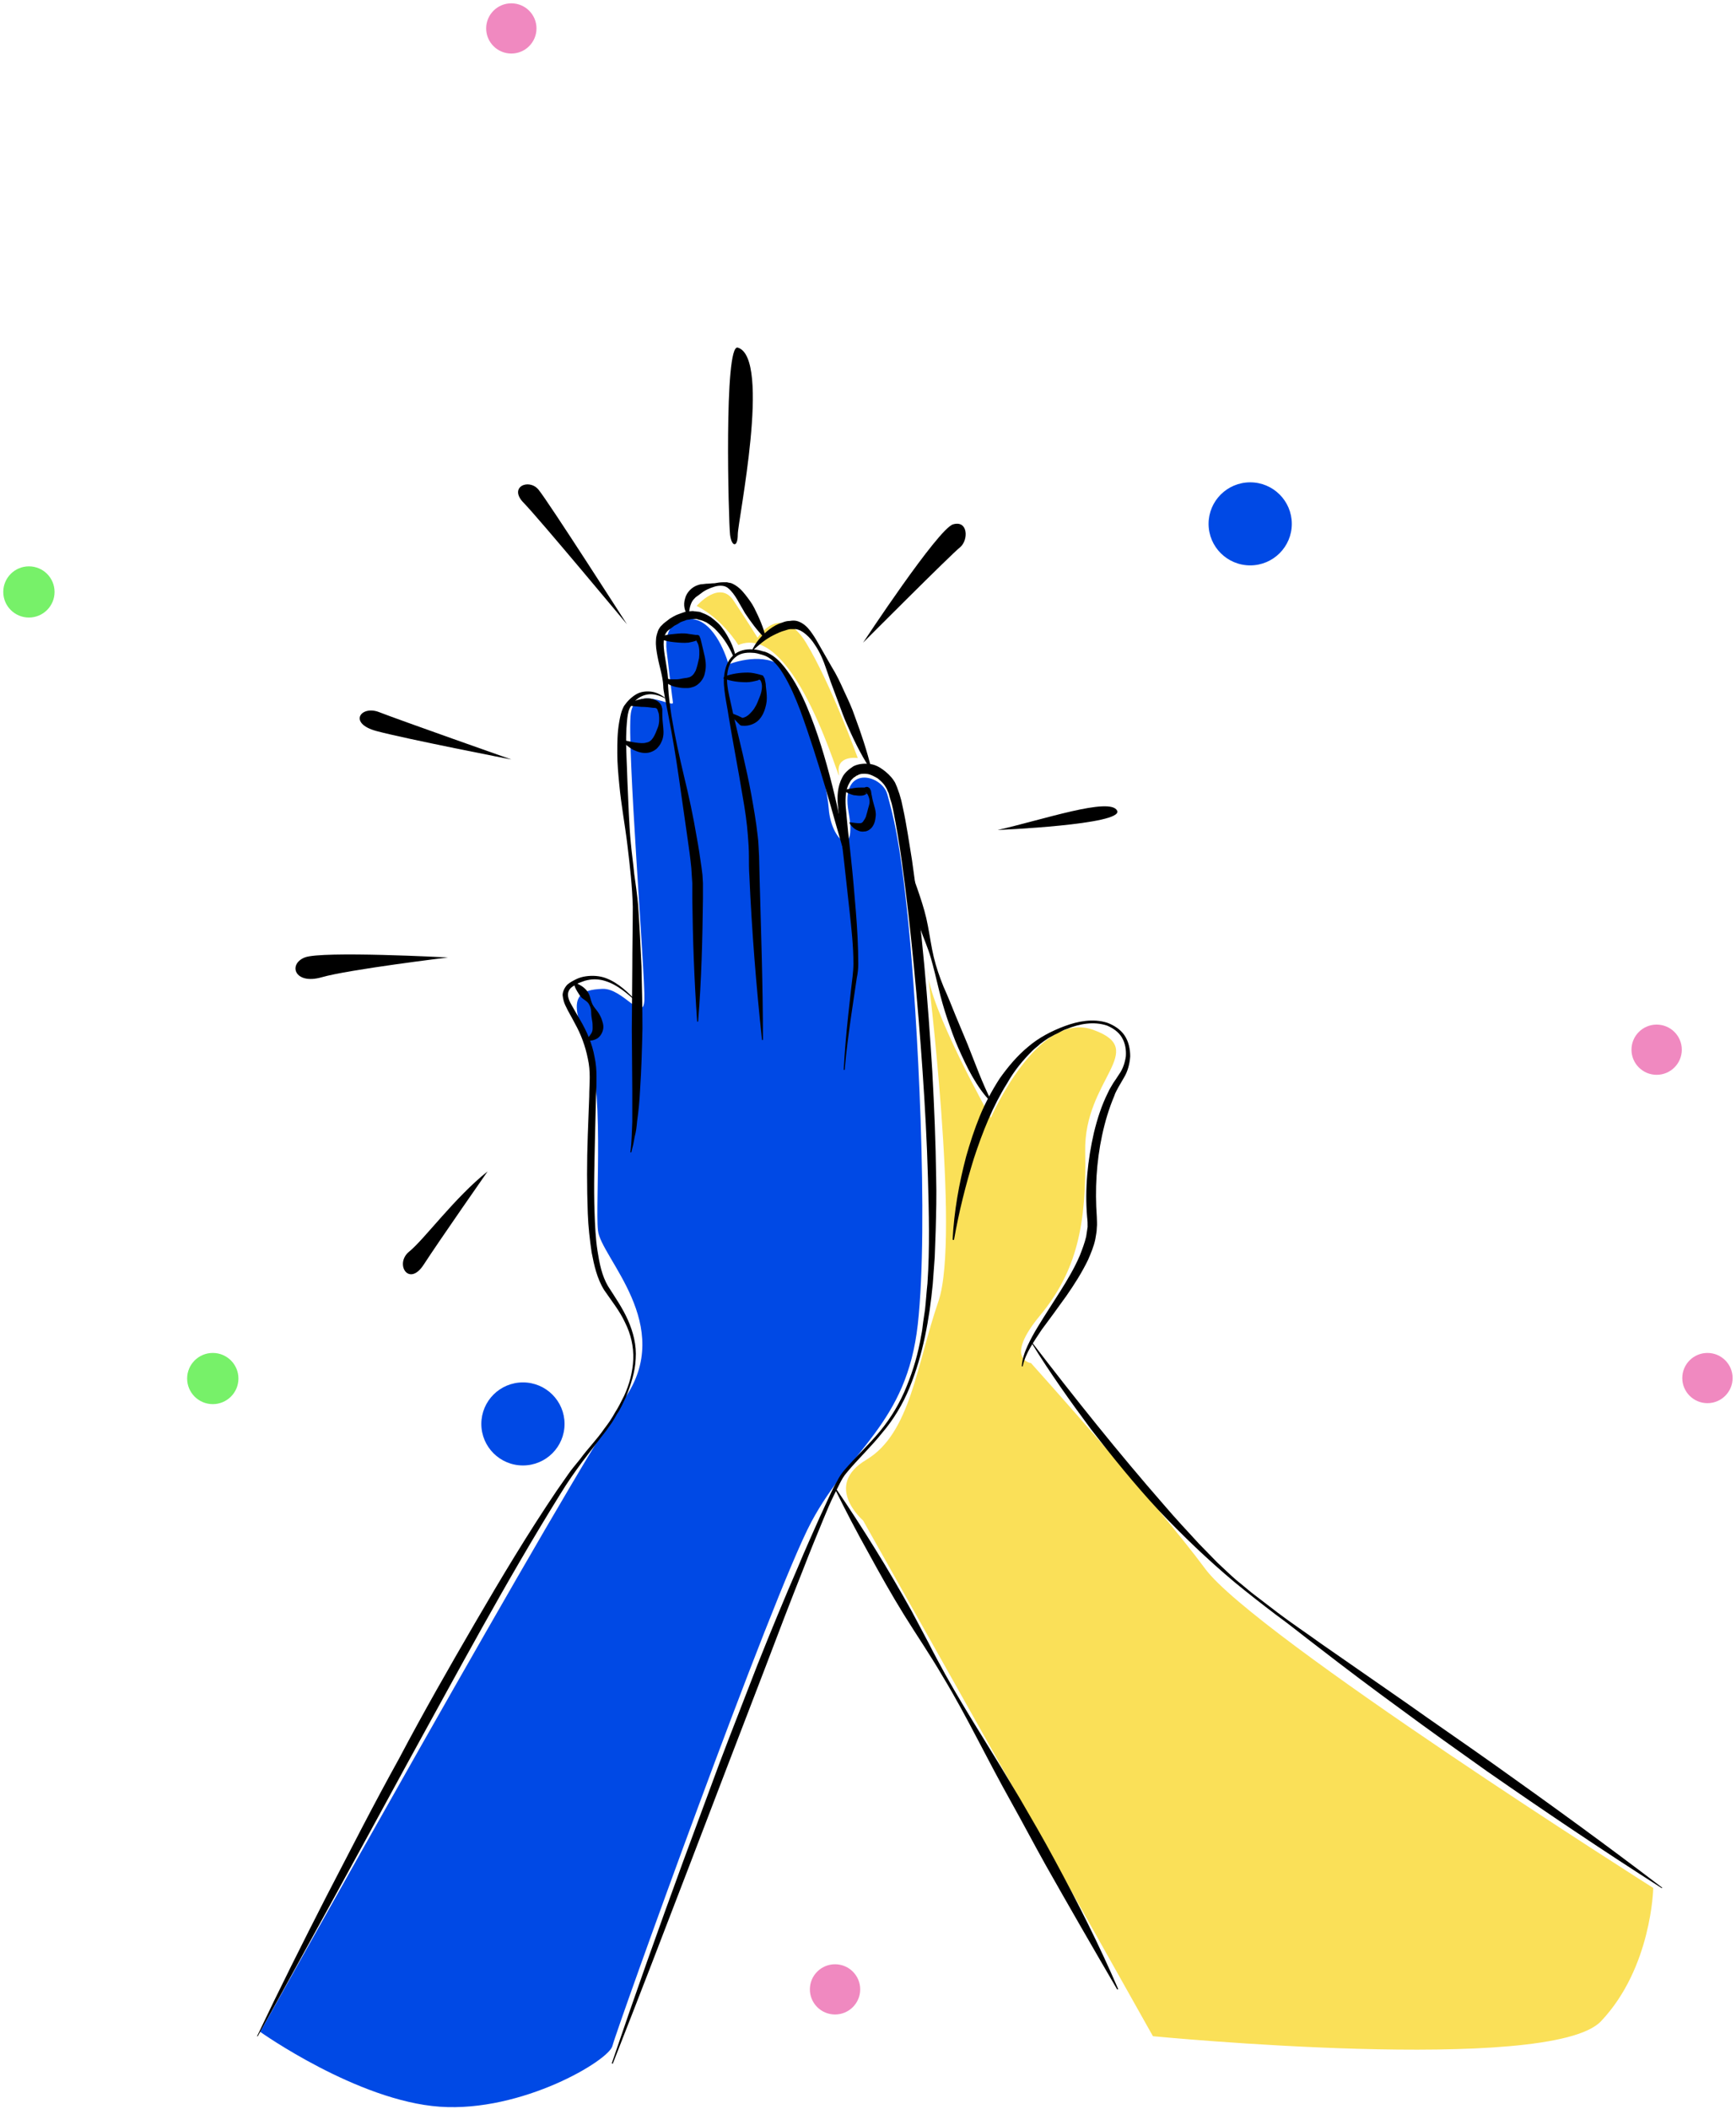 <svg width="261" height="317" viewBox="0 0 261 317" fill="none" xmlns="http://www.w3.org/2000/svg">
<path d="M139.439 145.784C139.439 145.784 144.385 185.77 141.112 195.495C137.766 205.219 136.893 215.379 130.273 219.37C123.653 223.289 129.763 228.514 129.763 228.514L173.339 306.019C173.339 306.019 233.064 311.824 240.703 303.769C248.341 295.714 248.559 283.74 248.559 283.74C248.559 283.74 188.543 245.713 181.195 235.771C173.848 225.829 155.007 204.856 155.007 204.856C155.007 204.856 150.86 204.348 156.389 197.672C161.918 190.995 163.372 183.956 163.154 173.071C162.936 162.185 172.83 157.831 164.391 154.783C156.025 151.735 148.969 167.991 148.969 167.991C148.969 167.991 139.584 151.3 139.439 145.784Z" fill="#FAE058"/>
<path d="M104.738 91.067C104.738 91.067 108.23 87.003 110.34 90.341C112.522 93.606 113.904 95.856 113.904 95.856C113.904 95.856 117.324 90.341 121.179 96.582C124.962 102.823 128.963 113.926 128.963 113.926C128.963 113.926 125.617 113.418 126.126 116.321C126.635 119.224 119.651 93.244 110.995 96.945C110.995 96.872 108.521 92.953 104.738 91.067Z" fill="#FAE058"/>
<path d="M104.738 93.171C101.901 92.3 99.791 94.26 100.228 97.816C100.664 101.371 101.028 104.637 101.174 105.581C101.319 106.524 95.499 102.75 94.845 107.177C94.19 111.604 97.027 146.728 96.882 150.284C96.736 153.84 93.681 148.469 90.553 148.615C87.352 148.76 85.169 149.558 88.079 156.017C90.989 162.475 89.461 180.836 89.898 184.899C90.262 188.963 101.683 199.196 93.826 210.299C85.97 221.402 39.12 305.365 39.12 305.365C39.12 305.365 53.743 315.743 66.11 316.614C78.477 317.485 91.571 309.647 92.08 307.47C92.59 305.293 116.087 239.762 121.979 228.732C127.872 217.701 136.311 214 137.984 199.051C139.657 184.101 137.911 152.243 136.602 139.035C135.292 125.828 134.201 122.344 133.401 119.369C132.6 116.393 126.271 114.797 127.581 122.054C128.89 129.311 124.962 126.408 124.598 121.546C124.235 116.611 120.306 101.879 117.251 99.92C114.123 97.961 109.54 99.847 109.54 99.847C109.54 99.847 108.012 94.187 104.738 93.171Z" fill="#0049E5"/>
<path d="M92.008 310.01C95.427 299.923 98.991 289.908 102.629 279.966L108.157 265.017C110.049 260.009 112.013 255.075 113.904 250.14C115.869 245.205 117.906 240.27 120.015 235.408C121.034 232.941 122.125 230.546 123.216 228.079C123.798 226.845 124.307 225.684 124.889 224.45C125.18 223.869 125.471 223.216 125.835 222.636C126.126 222.055 126.49 221.475 126.926 220.967C128.672 218.935 130.636 217.12 132.309 215.089C133.983 213.057 135.365 210.734 136.311 208.34C137.329 205.872 138.056 203.332 138.493 200.72C138.638 200.067 138.711 199.413 138.784 198.76L139.075 196.801C139.22 195.495 139.293 194.188 139.439 192.882C139.802 187.584 139.657 182.287 139.511 176.989C139.366 171.692 139.075 166.394 138.711 161.096C138.347 155.799 137.911 150.501 137.402 145.276C136.893 139.979 136.311 134.754 135.583 129.456C135.219 126.843 134.783 124.231 134.274 121.691L134.055 120.748L133.764 119.804C133.692 119.514 133.619 119.151 133.473 118.933L133.328 118.571C133.255 118.425 133.182 118.353 133.11 118.208C132.819 117.7 132.382 117.337 131.946 116.974C131.436 116.684 130.927 116.393 130.418 116.321C129.909 116.248 129.327 116.248 128.89 116.539C128.745 116.539 128.672 116.684 128.527 116.756C128.381 116.829 128.308 116.901 128.236 116.974L127.945 117.264L127.726 117.627C127.144 118.571 127.072 119.877 127.144 121.11C127.363 123.723 127.654 126.408 127.945 129.021C128.236 131.633 128.454 134.318 128.672 136.931C128.89 139.616 129.036 142.228 129.036 144.913C129.036 145.567 128.963 146.292 128.818 146.945L128.527 148.905L127.945 152.824C127.581 155.436 127.217 158.049 126.999 160.734C126.999 160.806 126.926 160.806 126.926 160.806C126.853 160.806 126.853 160.734 126.853 160.734C126.999 158.049 127.217 155.436 127.508 152.751L127.945 148.76C128.09 147.453 128.308 146.075 128.308 144.841C128.308 142.228 128.017 139.543 127.726 136.931L126.853 129.021C126.562 126.408 126.199 123.723 125.98 121.11C125.835 119.732 125.908 118.208 126.635 116.829C126.999 116.103 127.654 115.595 128.308 115.16C129.036 114.797 129.909 114.724 130.636 114.797C131.436 114.869 132.164 115.232 132.746 115.668C133.328 116.103 133.91 116.611 134.346 117.264C134.419 117.409 134.565 117.555 134.637 117.772L134.856 118.28C135.001 118.643 135.074 118.933 135.219 119.296L135.51 120.312L135.729 121.328C136.311 123.941 136.674 126.626 137.111 129.238C138.638 139.761 139.511 150.429 140.166 161.024C140.457 166.322 140.675 171.619 140.748 176.989C140.821 179.674 140.748 182.287 140.675 184.972L140.53 188.963L140.239 192.955C139.73 198.252 138.784 203.55 136.747 208.557C135.729 211.025 134.346 213.347 132.6 215.379C130.927 217.483 128.963 219.298 127.29 221.33C126.853 221.838 126.562 222.346 126.271 222.926C125.98 223.507 125.689 224.087 125.398 224.668C124.817 225.829 124.307 227.063 123.798 228.296C122.78 230.764 121.761 233.231 120.815 235.698C118.851 240.633 116.96 245.568 115.068 250.575C107.43 270.387 99.937 290.271 92.153 310.082C92.153 310.155 92.08 310.155 92.08 310.155C92.008 310.082 91.935 310.083 92.008 310.01Z" fill="black"/>
<path d="M126.999 118.716C127.508 118.571 128.017 118.498 128.454 118.425C128.89 118.353 129.4 118.353 129.691 118.353C129.763 118.353 129.763 118.353 129.836 118.353H129.909C129.909 118.353 129.909 118.353 129.982 118.353C130.054 118.353 130.127 118.28 130.2 118.28C130.491 118.208 130.709 118.425 130.782 118.498C130.855 118.643 130.855 118.716 130.927 118.788C131 119.079 131 119.369 131.073 119.587C131.146 120.095 131.291 120.603 131.437 121.111C131.582 121.619 131.727 122.127 131.655 122.707C131.582 123.288 131.509 123.868 131 124.449C130.709 124.739 130.345 124.957 129.982 124.957C129.618 125.029 129.254 124.957 128.963 124.812C128.381 124.594 128.017 124.158 127.726 123.723C127.726 123.65 127.726 123.65 127.726 123.578C127.726 123.578 127.726 123.578 127.799 123.578C128.308 123.65 128.818 123.723 129.181 123.723C129.618 123.723 129.691 123.578 129.836 123.36C129.982 123.142 130.2 122.852 130.273 122.417C130.418 121.981 130.491 121.546 130.636 121.111C130.782 120.675 130.782 120.167 130.564 119.659C130.491 119.441 130.345 119.224 130.2 119.151C130.2 119.151 130.127 119.079 130.127 119.151C130.127 119.151 130.2 119.296 130.345 119.224C130.418 119.224 130.418 119.224 130.491 119.224C130.491 119.224 130.491 119.224 130.418 119.224L130.273 119.296C130.2 119.369 130.127 119.369 130.054 119.441C129.763 119.587 129.472 119.587 129.181 119.587C128.89 119.587 128.672 119.514 128.381 119.514C127.872 119.369 127.363 119.224 126.926 118.788C126.926 118.861 126.926 118.788 126.999 118.716C126.926 118.716 126.926 118.716 126.999 118.716Z" fill="black"/>
<path d="M127.508 130.109C126.271 126.19 125.253 122.272 124.089 118.353C122.925 114.434 121.688 110.515 120.306 106.742C119.579 104.855 118.779 102.968 117.76 101.299C117.251 100.428 116.596 99.63 115.869 99.049C115.505 98.759 115.068 98.541 114.559 98.396C114.05 98.251 113.613 98.106 113.104 98.106C112.159 98.033 111.14 98.178 110.413 98.904C109.685 99.557 109.394 100.573 109.321 101.517C109.249 102.533 109.394 103.476 109.612 104.492C109.831 105.508 110.049 106.451 110.267 107.467C111.213 111.459 112.231 115.45 112.959 119.441C113.322 121.473 113.686 123.505 113.904 125.537C114.05 126.553 114.05 127.642 114.123 128.658L114.195 131.706C114.414 139.906 114.705 148.034 114.705 156.234C114.705 156.307 114.705 156.307 114.632 156.307C114.559 156.307 114.559 156.307 114.559 156.234C113.686 148.107 113.031 139.906 112.668 131.706C112.595 130.69 112.595 129.674 112.595 128.658C112.595 127.642 112.522 126.626 112.45 125.682C112.304 123.65 112.013 121.691 111.649 119.659C110.995 115.668 110.194 111.604 109.54 107.613C109.394 106.597 109.176 105.581 109.03 104.565C108.885 103.549 108.739 102.46 108.885 101.444C109.03 100.428 109.321 99.34 110.194 98.541C110.995 97.743 112.159 97.525 113.177 97.598C113.686 97.598 114.268 97.743 114.705 97.888C115.214 97.961 115.723 98.251 116.16 98.541C117.033 99.122 117.76 99.993 118.342 100.791C119.579 102.46 120.524 104.347 121.325 106.234C122.925 110.007 124.089 113.999 125.107 117.99C126.126 121.981 126.853 125.973 127.581 130.037C127.581 130.109 127.581 130.109 127.508 130.109C127.508 130.182 127.581 130.182 127.508 130.109Z" fill="black"/>
<path d="M108.958 101.662C110.122 101.226 111.286 101.081 112.45 101.081C113.032 101.081 113.613 101.226 114.195 101.372L114.414 101.444C114.414 101.444 114.559 101.444 114.632 101.517C114.705 101.517 114.777 101.589 114.777 101.662C114.923 101.88 114.996 102.025 114.996 102.17C115.068 102.46 115.141 102.75 115.141 103.113C115.214 103.694 115.287 104.347 115.287 104.927C115.287 105.581 115.141 106.161 114.923 106.814C114.705 107.395 114.341 108.048 113.759 108.483C113.177 108.919 112.377 109.136 111.649 109.064H111.504C111.431 109.064 111.358 108.991 111.286 108.991C110.704 108.411 110.122 107.83 109.612 107.177V107.105H109.685C110.485 107.322 111.213 107.685 111.94 108.048L111.577 107.903C112.013 107.83 112.377 107.613 112.668 107.322C112.959 107.032 113.322 106.669 113.541 106.234C113.832 105.798 113.977 105.29 114.195 104.782C114.414 104.274 114.559 103.694 114.559 103.186C114.559 102.678 114.341 101.879 113.977 102.242C113.395 102.387 112.813 102.533 112.231 102.533C111.067 102.533 109.903 102.387 108.739 101.952C108.885 101.734 108.885 101.734 108.958 101.662Z" fill="black"/>
<path d="M110.267 98.686C109.685 97.308 108.885 96.001 107.866 94.913C107.357 94.332 106.775 93.897 106.193 93.534C105.902 93.389 105.539 93.244 105.248 93.171C105.102 93.171 104.957 93.099 104.738 93.026H104.229C104.084 93.026 103.865 93.026 103.72 93.099L103.211 93.171C102.92 93.316 102.556 93.389 102.265 93.534C101.974 93.752 101.683 93.897 101.392 94.042L100.519 94.695C99.573 95.421 99.719 97.017 99.937 98.469C100.155 99.92 100.519 101.517 100.446 103.113C100.519 104.565 100.737 106.161 100.955 107.613C101.465 110.66 102.119 113.636 102.847 116.684C103.574 119.659 104.229 122.707 104.738 125.755C105.029 127.279 105.248 128.803 105.466 130.327L105.611 131.488L105.684 132.722C105.684 133.52 105.684 134.246 105.684 135.044C105.611 141.212 105.466 147.381 104.957 153.477C104.957 153.549 104.884 153.549 104.884 153.549C104.884 153.549 104.811 153.549 104.811 153.477C104.375 147.308 104.156 141.14 104.084 135.044V132.722L104.011 131.633L103.938 130.472C103.793 128.948 103.574 127.424 103.356 125.9L102.047 116.756C101.61 113.708 101.101 110.66 100.519 107.685L100.083 105.435C100.01 105.073 99.937 104.71 99.864 104.274C99.791 103.911 99.719 103.476 99.719 103.113C99.646 101.589 99.137 100.21 98.846 98.614C98.7 97.816 98.555 97.017 98.628 96.147C98.628 95.711 98.773 95.276 98.919 94.84C98.991 94.623 99.137 94.405 99.282 94.187C99.428 94.042 99.646 93.824 99.792 93.679L100.737 92.953C101.101 92.736 101.465 92.518 101.828 92.373C102.192 92.228 102.629 92.082 103.065 91.937C103.283 91.937 103.502 91.865 103.72 91.865C103.938 91.865 104.156 91.792 104.375 91.865L105.029 91.937C105.248 91.937 105.466 92.082 105.684 92.155C106.121 92.3 106.484 92.518 106.848 92.736C107.503 93.244 108.157 93.752 108.594 94.405C109.103 95.058 109.467 95.711 109.831 96.437C110.194 97.162 110.413 97.888 110.631 98.686C110.631 98.759 110.631 98.759 110.558 98.759C110.34 98.759 110.267 98.686 110.267 98.686Z" fill="black"/>
<path d="M99.21 95.711C99.937 95.421 100.664 95.348 101.392 95.276C102.119 95.203 102.847 95.13 103.574 95.276L104.593 95.421H104.666C104.738 95.421 104.811 95.421 104.884 95.421C105.102 95.493 105.175 95.566 105.175 95.638C105.248 95.784 105.248 95.856 105.32 96.001C105.393 96.219 105.393 96.364 105.466 96.582L105.975 98.759C106.121 99.485 106.193 100.283 105.975 101.154C105.902 101.589 105.684 102.025 105.393 102.387C105.102 102.75 104.666 103.113 104.156 103.258C103.938 103.331 103.647 103.403 103.429 103.403C103.211 103.403 103.065 103.403 102.847 103.403C102.483 103.403 102.047 103.331 101.683 103.258C101.319 103.186 100.883 103.041 100.519 102.823C100.155 102.605 99.791 102.242 99.791 101.807C99.791 101.734 99.791 101.734 99.864 101.734H99.937C100.155 101.952 100.446 102.025 100.737 102.097C101.028 102.097 101.392 102.097 101.683 102.097C102.047 102.097 102.338 102.025 102.701 101.952C102.847 101.952 103.065 101.879 103.211 101.879C103.356 101.879 103.429 101.807 103.574 101.807C104.011 101.662 104.302 101.371 104.593 100.791C104.811 100.21 104.957 99.557 105.102 98.904C105.175 98.178 105.175 97.453 104.957 96.8C104.884 96.654 104.811 96.509 104.738 96.364C104.666 96.292 104.666 96.219 104.593 96.219C104.593 96.219 104.52 96.219 104.666 96.292C104.738 96.292 104.738 96.292 104.811 96.292H104.738H104.666C104.229 96.437 103.865 96.509 103.502 96.582C102.774 96.654 102.047 96.582 101.319 96.509C100.592 96.437 99.864 96.292 99.137 96.001C99.137 95.856 99.137 95.784 99.21 95.711C99.137 95.711 99.21 95.711 99.21 95.711Z" fill="black"/>
<path d="M100.228 105.073C99.573 104.71 98.846 104.419 98.118 104.347C97.391 104.274 96.663 104.492 96.081 104.855C95.499 105.218 94.99 105.871 94.699 106.379C94.408 106.959 94.335 107.685 94.263 108.411C93.972 111.386 94.263 114.507 94.335 117.555C94.481 120.603 94.554 123.723 94.845 126.771C94.99 128.295 95.209 129.819 95.354 131.343C95.572 132.867 95.79 134.391 95.936 135.987C96.154 139.108 96.3 142.156 96.445 145.276C96.518 148.397 96.591 151.445 96.591 154.565C96.518 157.686 96.445 160.734 96.227 163.854C96.154 165.378 96.009 166.975 95.79 168.499C95.718 169.297 95.645 170.023 95.427 170.821L95.209 171.982L94.918 173.143C94.918 173.216 94.845 173.216 94.845 173.216L94.772 173.143C94.99 171.619 94.99 170.095 95.063 168.571C95.063 167.047 95.063 165.523 95.063 163.927L94.99 154.71L95.063 145.494C95.063 142.446 95.136 139.326 95.136 136.278C95.063 133.23 94.699 130.109 94.335 127.061C93.972 124.013 93.39 120.965 93.099 117.845C92.953 116.321 92.808 114.724 92.808 113.2C92.808 111.676 92.808 110.08 93.099 108.483C93.244 107.685 93.39 106.887 93.826 106.089C94.335 105.363 94.918 104.782 95.645 104.347C96.372 103.911 97.318 103.839 98.118 103.984C98.919 104.129 99.646 104.565 100.228 105.073V105.145C100.301 105.073 100.228 105.073 100.228 105.073Z" fill="black"/>
<path d="M95.79 150.646C94.335 149.34 92.881 148.034 91.062 147.453C90.189 147.163 89.243 147.091 88.297 147.308C87.861 147.381 87.424 147.599 86.988 147.744C86.552 147.961 86.188 148.179 85.824 148.469C85.533 148.76 85.388 149.122 85.388 149.485C85.388 149.848 85.533 150.284 85.751 150.719C86.188 151.517 86.697 152.388 87.206 153.259C88.225 155.001 89.025 156.815 89.389 158.847C89.607 159.863 89.68 160.806 89.68 161.822C89.68 162.838 89.68 163.782 89.607 164.798L89.461 170.603C89.389 174.522 89.243 178.368 89.389 182.214C89.461 184.174 89.534 186.061 89.825 187.947C90.116 189.834 90.48 191.721 91.426 193.318C92.444 194.914 93.608 196.583 94.408 198.397C95.209 200.212 95.718 202.171 95.572 204.203C95.499 206.162 94.845 208.122 94.117 209.936C93.681 210.807 93.317 211.75 92.735 212.549C92.517 212.984 92.226 213.419 92.008 213.782L91.135 215.016C88.734 218.136 86.333 221.112 84.296 224.45C76.076 237.658 68.728 251.446 61.236 265.017C53.815 278.66 46.322 292.375 38.757 306.019C38.757 306.019 38.684 306.091 38.684 306.019C38.684 306.019 38.611 305.946 38.684 305.946C42.03 298.907 45.522 291.94 49.087 284.973L54.47 274.596C56.289 271.112 58.108 267.702 59.999 264.291C63.636 257.397 67.492 250.648 71.42 243.899C75.349 237.15 79.35 230.473 83.714 224.015L85.388 221.62C85.679 221.184 85.97 220.822 86.261 220.459L87.206 219.298C88.37 217.701 89.752 216.322 90.844 214.726L91.717 213.565C92.008 213.129 92.226 212.766 92.444 212.331C92.953 211.533 93.39 210.662 93.826 209.791C94.626 208.049 95.136 206.162 95.209 204.276C95.281 202.389 94.845 200.502 93.972 198.76C93.171 197.019 91.935 195.495 90.844 193.898C89.752 192.156 89.316 190.124 88.952 188.238C88.661 186.278 88.443 184.319 88.37 182.359C88.225 178.441 88.225 174.522 88.37 170.603L88.588 164.798C88.588 163.854 88.661 162.838 88.661 161.895C88.661 160.951 88.588 160.008 88.37 159.065C88.007 157.25 87.352 155.436 86.406 153.767C85.97 152.896 85.46 152.098 85.024 151.154C84.806 150.719 84.66 150.211 84.587 149.558C84.587 148.977 84.951 148.324 85.315 147.961C85.751 147.599 86.188 147.381 86.624 147.163C87.061 146.945 87.57 146.8 88.079 146.728C89.098 146.583 90.189 146.655 91.135 147.018C93.026 147.744 94.481 149.195 95.79 150.574V150.646C95.79 150.646 95.863 150.646 95.79 150.646Z" fill="black"/>
<path d="M86.333 147.671C86.843 147.816 87.206 148.034 87.643 148.324C88.007 148.614 88.297 148.905 88.516 149.34C88.734 149.776 88.807 150.284 88.952 150.646C89.098 151.082 89.389 151.445 89.68 151.808C89.971 152.17 90.189 152.533 90.407 153.041C90.553 153.477 90.771 153.985 90.698 154.565C90.625 155.146 90.262 155.799 89.752 156.089C89.243 156.379 88.734 156.452 88.225 156.379C88.152 156.379 88.152 156.307 88.152 156.307C88.152 156.307 88.152 156.307 88.152 156.234C88.516 155.872 88.734 155.581 88.952 155.218C89.098 154.928 89.098 154.71 89.098 154.42C89.098 154.13 89.098 153.767 89.025 153.404C88.952 153.041 88.879 152.533 88.879 152.098C88.879 151.662 88.734 151.227 88.516 150.864C88.297 150.501 87.861 150.284 87.497 149.993C87.206 149.703 86.988 149.34 86.77 148.977C86.552 148.614 86.333 148.179 86.261 147.671C86.188 147.744 86.261 147.671 86.333 147.671Z" fill="black"/>
<path d="M94.408 105.871C94.99 105.435 95.645 105.218 96.372 105.073C97.027 104.927 97.755 104.855 98.555 105.218C98.919 105.363 99.355 105.726 99.501 106.234C99.501 106.379 99.573 106.451 99.573 106.597V106.814C99.573 106.959 99.573 107.177 99.573 107.322C99.573 107.975 99.646 108.629 99.719 109.354C99.791 110.08 99.791 110.806 99.428 111.531C99.282 111.894 98.991 112.257 98.7 112.547C98.337 112.838 97.9 113.055 97.464 113.128C96.591 113.273 95.863 112.983 95.209 112.692C94.554 112.33 94.044 111.894 93.535 111.386C93.535 111.386 93.535 111.314 93.535 111.241H93.608C94.335 111.314 94.918 111.531 95.572 111.604C96.154 111.676 96.736 111.749 97.173 111.604C97.609 111.531 97.9 111.314 98.191 110.878C98.482 110.443 98.7 109.862 98.919 109.282C99.137 108.701 99.137 107.975 99.064 107.395C99.064 107.25 98.991 107.105 98.919 106.887L98.846 106.669C98.846 106.597 98.773 106.597 98.773 106.524C98.628 106.379 98.482 106.379 98.191 106.379C97.682 106.306 97.1 106.234 96.445 106.234C95.79 106.161 95.136 106.161 94.481 106.016C94.408 106.016 94.335 105.943 94.408 105.871C94.335 105.943 94.408 105.871 94.408 105.871Z" fill="black"/>
<path d="M113.031 97.816C113.613 96.509 114.559 95.421 115.723 94.55C116.305 94.115 116.96 93.752 117.687 93.534C118.051 93.389 118.415 93.316 118.779 93.316C119.142 93.244 119.651 93.244 120.015 93.389C120.815 93.679 121.397 94.26 121.834 94.84C122.27 95.421 122.634 96.001 122.998 96.654L125.035 100.21C125.762 101.371 126.344 102.605 126.926 103.911C127.508 105.145 128.09 106.379 128.527 107.685C129.472 110.225 130.345 112.838 131 115.523C131 115.595 131 115.595 130.927 115.595H130.855C129.327 113.273 128.163 110.806 127.072 108.266C126.562 107.032 126.126 105.726 125.617 104.419C125.108 103.113 124.671 101.879 124.235 100.573C123.798 99.267 123.289 98.033 122.489 96.872C122.125 96.292 121.688 95.784 121.179 95.348C120.67 94.913 120.161 94.623 119.651 94.55C119.36 94.55 119.215 94.55 118.851 94.55C118.56 94.55 118.269 94.695 117.978 94.768C117.396 94.913 116.814 95.203 116.232 95.493C115.068 96.074 114.05 96.945 113.031 97.888H112.959C113.031 97.888 113.031 97.888 113.031 97.816Z" fill="black"/>
<path d="M103.429 92.518C102.92 91.865 102.701 90.921 102.992 89.978C103.211 89.035 104.011 88.236 104.884 87.946C105.102 87.874 105.32 87.801 105.539 87.801L106.193 87.728C106.63 87.728 106.993 87.656 107.43 87.656C107.866 87.583 108.23 87.511 108.667 87.511C108.885 87.511 109.103 87.511 109.321 87.511C109.54 87.583 109.758 87.583 109.976 87.656C110.849 88.019 111.504 88.672 112.013 89.325C112.522 89.978 113.031 90.631 113.395 91.357C114.123 92.808 114.777 94.26 115.141 95.856C115.141 95.929 115.141 95.929 115.068 95.929H114.996C113.832 94.768 112.886 93.461 112.013 92.155C111.213 90.849 110.558 89.325 109.54 88.454C109.03 87.946 108.157 87.946 107.43 88.164C106.702 88.382 105.902 88.744 105.393 89.18C105.102 89.397 104.884 89.543 104.593 89.76C104.375 89.978 104.156 90.196 104.011 90.486C103.72 91.067 103.574 91.792 103.574 92.591C103.574 92.518 103.574 92.518 103.429 92.518C103.502 92.518 103.429 92.518 103.429 92.518Z" fill="black"/>
<path d="M136.602 130.182C137.256 131.633 137.765 133.085 138.275 134.609C138.784 136.132 139.22 137.584 139.511 139.18C139.802 140.704 140.021 142.301 140.384 143.825C140.748 145.349 141.257 146.8 141.839 148.252C142.494 149.703 143.076 151.154 143.658 152.606L145.477 156.96C146.641 159.863 147.659 162.766 149.114 165.596V165.668H149.041C147.877 164.507 147.004 163.201 146.204 161.822C145.404 160.443 144.749 158.992 144.094 157.541C143.44 156.089 142.931 154.565 142.421 153.114C141.912 151.59 141.476 150.066 141.112 148.542C140.748 147.018 140.384 145.494 139.948 143.97C139.511 142.446 138.857 140.995 138.347 139.543C137.838 138.019 137.474 136.495 137.183 134.971C136.893 133.447 136.602 131.851 136.456 130.327C136.456 130.254 136.456 130.254 136.529 130.254C136.602 130.182 136.602 130.182 136.602 130.182Z" fill="black"/>
<path d="M143.221 186.278C143.44 182.069 144.167 177.933 145.258 173.796C145.84 171.764 146.495 169.732 147.295 167.773C148.096 165.814 149.114 163.927 150.278 162.113C151.515 160.371 152.897 158.702 154.57 157.323C156.17 155.944 158.135 154.928 160.099 154.202C162.063 153.477 164.318 153.041 166.428 153.694C167.446 154.057 168.465 154.71 169.047 155.581C169.701 156.525 169.92 157.686 169.92 158.774C169.847 159.863 169.556 161.024 168.974 161.967C168.683 162.475 168.465 162.838 168.174 163.346C167.955 163.782 167.665 164.217 167.519 164.725C166.719 166.612 166.137 168.571 165.7 170.603C164.827 174.667 164.609 178.804 164.9 182.868C164.9 183.375 164.973 183.956 164.9 184.537C164.9 185.117 164.755 185.698 164.682 186.206C164.464 187.294 164.027 188.31 163.591 189.326C162.645 191.286 161.481 193.1 160.317 194.769C159.08 196.511 157.844 198.18 156.607 199.849C156.025 200.72 155.443 201.591 154.934 202.461C154.425 203.332 153.988 204.276 153.77 205.292C153.77 205.364 153.697 205.364 153.697 205.364C153.624 205.364 153.624 205.292 153.624 205.292C153.697 204.203 154.061 203.187 154.497 202.244C154.934 201.3 155.443 200.357 156.025 199.413C157.116 197.599 158.28 195.858 159.371 194.116C160.463 192.374 161.554 190.56 162.354 188.673C162.718 187.73 163.081 186.786 163.3 185.843C163.372 185.335 163.445 184.899 163.518 184.391C163.518 183.883 163.518 183.521 163.445 182.94C163.081 178.658 163.518 174.377 164.464 170.24C164.973 168.136 165.628 166.104 166.573 164.217C166.792 163.709 167.083 163.274 167.374 162.766C167.665 162.33 168.028 161.822 168.246 161.459C168.828 160.661 169.119 159.718 169.265 158.774C169.338 157.831 169.192 156.815 168.683 155.944C168.174 155.073 167.301 154.493 166.428 154.13C164.464 153.477 162.354 153.84 160.39 154.638C159.881 154.783 159.444 155.073 159.008 155.291C158.498 155.509 158.062 155.799 157.625 156.017C157.189 156.307 156.752 156.597 156.389 156.887C156.025 157.25 155.588 157.541 155.225 157.903C153.77 159.355 152.46 160.951 151.442 162.766C149.26 166.249 147.732 170.095 146.422 174.087C145.186 178.078 144.167 182.142 143.44 186.278C143.44 186.351 143.367 186.351 143.367 186.351C143.221 186.351 143.221 186.278 143.221 186.278Z" fill="black"/>
<path d="M125.689 223.724C127.726 226.7 129.691 229.748 131.582 232.796C133.473 235.844 135.292 238.964 137.038 242.085L139.584 246.874C140.384 248.471 141.257 250.067 142.13 251.664C143.876 254.784 145.768 257.905 147.659 260.953C149.551 264.001 151.442 267.121 153.261 270.169C155.079 273.29 156.898 276.41 158.571 279.531C161.99 285.844 165.264 292.303 168.101 298.907C168.101 298.979 168.101 298.979 168.028 298.979H167.956C164.318 292.738 160.754 286.57 157.189 280.256C155.443 277.136 153.77 273.943 152.024 270.822C150.278 267.702 148.605 264.509 146.932 261.316C145.258 258.122 143.585 255.002 141.694 251.881C139.875 248.761 137.838 245.786 135.947 242.738C134.055 239.69 132.309 236.569 130.564 233.376C128.818 230.256 127.144 227.063 125.544 223.797V223.724C125.617 223.652 125.689 223.652 125.689 223.724Z" fill="black"/>
<path d="M155.152 201.736C161.554 210.081 168.101 218.282 175.012 226.192C176.685 228.151 178.504 230.111 180.25 231.997C181.195 232.941 182.068 233.884 183.014 234.828C183.96 235.698 184.906 236.642 185.924 237.513C186.942 238.311 187.888 239.182 188.979 239.98L192.107 242.375C194.217 243.971 196.4 245.423 198.509 246.947L211.458 255.945C215.75 258.993 220.115 261.969 224.407 265.017C232.991 271.113 241.503 277.281 249.869 283.667C249.869 283.667 249.941 283.74 249.869 283.74C249.869 283.74 249.796 283.812 249.796 283.74C240.921 278.079 232.191 272.201 223.534 266.178C219.242 263.13 214.95 260.082 210.731 256.961C206.439 253.841 202.292 250.72 198.073 247.455C195.963 245.858 193.926 244.189 191.816 242.665C189.707 241.069 187.67 239.472 185.633 237.803C181.559 234.392 177.776 230.764 174.139 226.917C170.574 223.071 167.228 218.935 164.027 214.798C160.899 210.589 157.844 206.308 155.079 201.808V201.736C155.079 201.663 155.152 201.663 155.152 201.736Z" fill="black"/>
<path d="M149.987 124.739C156.752 123.215 166.937 119.732 167.955 121.836C168.974 123.941 149.987 124.739 149.987 124.739Z" fill="black"/>
<path d="M129.763 96.582C129.763 96.582 141.039 79.455 143.294 78.802C145.549 78.149 145.622 81.124 144.385 82.213C143.076 83.229 129.763 96.582 129.763 96.582Z" fill="black"/>
<path d="M110.922 52.242C108.812 51.589 109.54 78.439 109.758 80.326C109.976 82.213 110.922 82.358 110.922 80.326C110.922 78.294 116.014 53.766 110.922 52.242Z" fill="black"/>
<path d="M94.263 93.824C94.263 93.824 82.405 75.319 80.95 73.577C79.495 71.835 76.367 73.214 78.768 75.609C81.096 78.004 94.263 93.824 94.263 93.824Z" fill="black"/>
<path d="M76.876 114.144C76.876 114.144 59.781 108.12 57.016 107.032C54.252 105.943 52.288 108.701 56.58 109.862C60.872 111.023 76.876 114.144 76.876 114.144Z" fill="black"/>
<path d="M73.312 176.046C68.365 179.965 63.782 186.278 61.527 188.093C59.272 189.907 61.454 193.535 63.709 190.052C65.964 186.569 73.312 176.046 73.312 176.046Z" fill="black"/>
<path d="M67.346 143.897C67.346 143.897 48.359 142.881 45.813 143.897C43.267 144.913 44.286 148.034 48.359 146.873C52.361 145.712 67.346 143.897 67.346 143.897Z" fill="black"/>
<path d="M78.622 220.241C82.077 220.241 84.878 217.447 84.878 214C84.878 210.553 82.077 207.759 78.622 207.759C75.167 207.759 72.366 210.553 72.366 214C72.366 217.447 75.167 220.241 78.622 220.241Z" fill="#0049E5"/>
<path d="M187.961 84.971C191.416 84.971 194.217 82.177 194.217 78.73C194.217 75.283 191.416 72.489 187.961 72.489C184.506 72.489 181.705 75.283 181.705 78.73C181.705 82.177 184.506 84.971 187.961 84.971Z" fill="#0049E5"/>
<path d="M31.991 211.025C34.121 211.025 35.847 209.303 35.847 207.178C35.847 205.054 34.121 203.332 31.991 203.332C29.862 203.332 28.136 205.054 28.136 207.178C28.136 209.303 29.862 211.025 31.991 211.025Z" fill="#77F169"/>
<path d="M4.347 92.808C6.477 92.808 8.203 91.086 8.203 88.962C8.203 86.838 6.477 85.116 4.347 85.116C2.218 85.116 0.492 86.838 0.492 88.962C0.492 91.086 2.218 92.808 4.347 92.808Z" fill="#77F169"/>
<path d="M256.707 210.879C258.796 210.879 260.49 209.19 260.49 207.106C260.49 205.022 258.796 203.332 256.707 203.332C254.618 203.332 252.924 205.022 252.924 207.106C252.924 209.19 254.618 210.879 256.707 210.879Z" fill="#F089C0"/>
<path d="M125.544 302.753C127.633 302.753 129.327 301.063 129.327 298.979C129.327 296.895 127.633 295.206 125.544 295.206C123.455 295.206 121.761 296.895 121.761 298.979C121.761 301.063 123.455 302.753 125.544 302.753Z" fill="#F089C0"/>
<path d="M249.068 161.532C251.158 161.532 252.851 159.842 252.851 157.758C252.851 155.674 251.158 153.985 249.068 153.985C246.979 153.985 245.286 155.674 245.286 157.758C245.286 159.842 246.979 161.532 249.068 161.532Z" fill="#F089C0"/>
<path d="M76.876 8.047C78.965 8.047 80.659 6.357 80.659 4.273C80.659 2.189 78.965 0.499 76.876 0.499C74.787 0.499 73.093 2.189 73.093 4.273C73.093 6.357 74.787 8.047 76.876 8.047Z" fill="#F089C0"/>
</svg>
